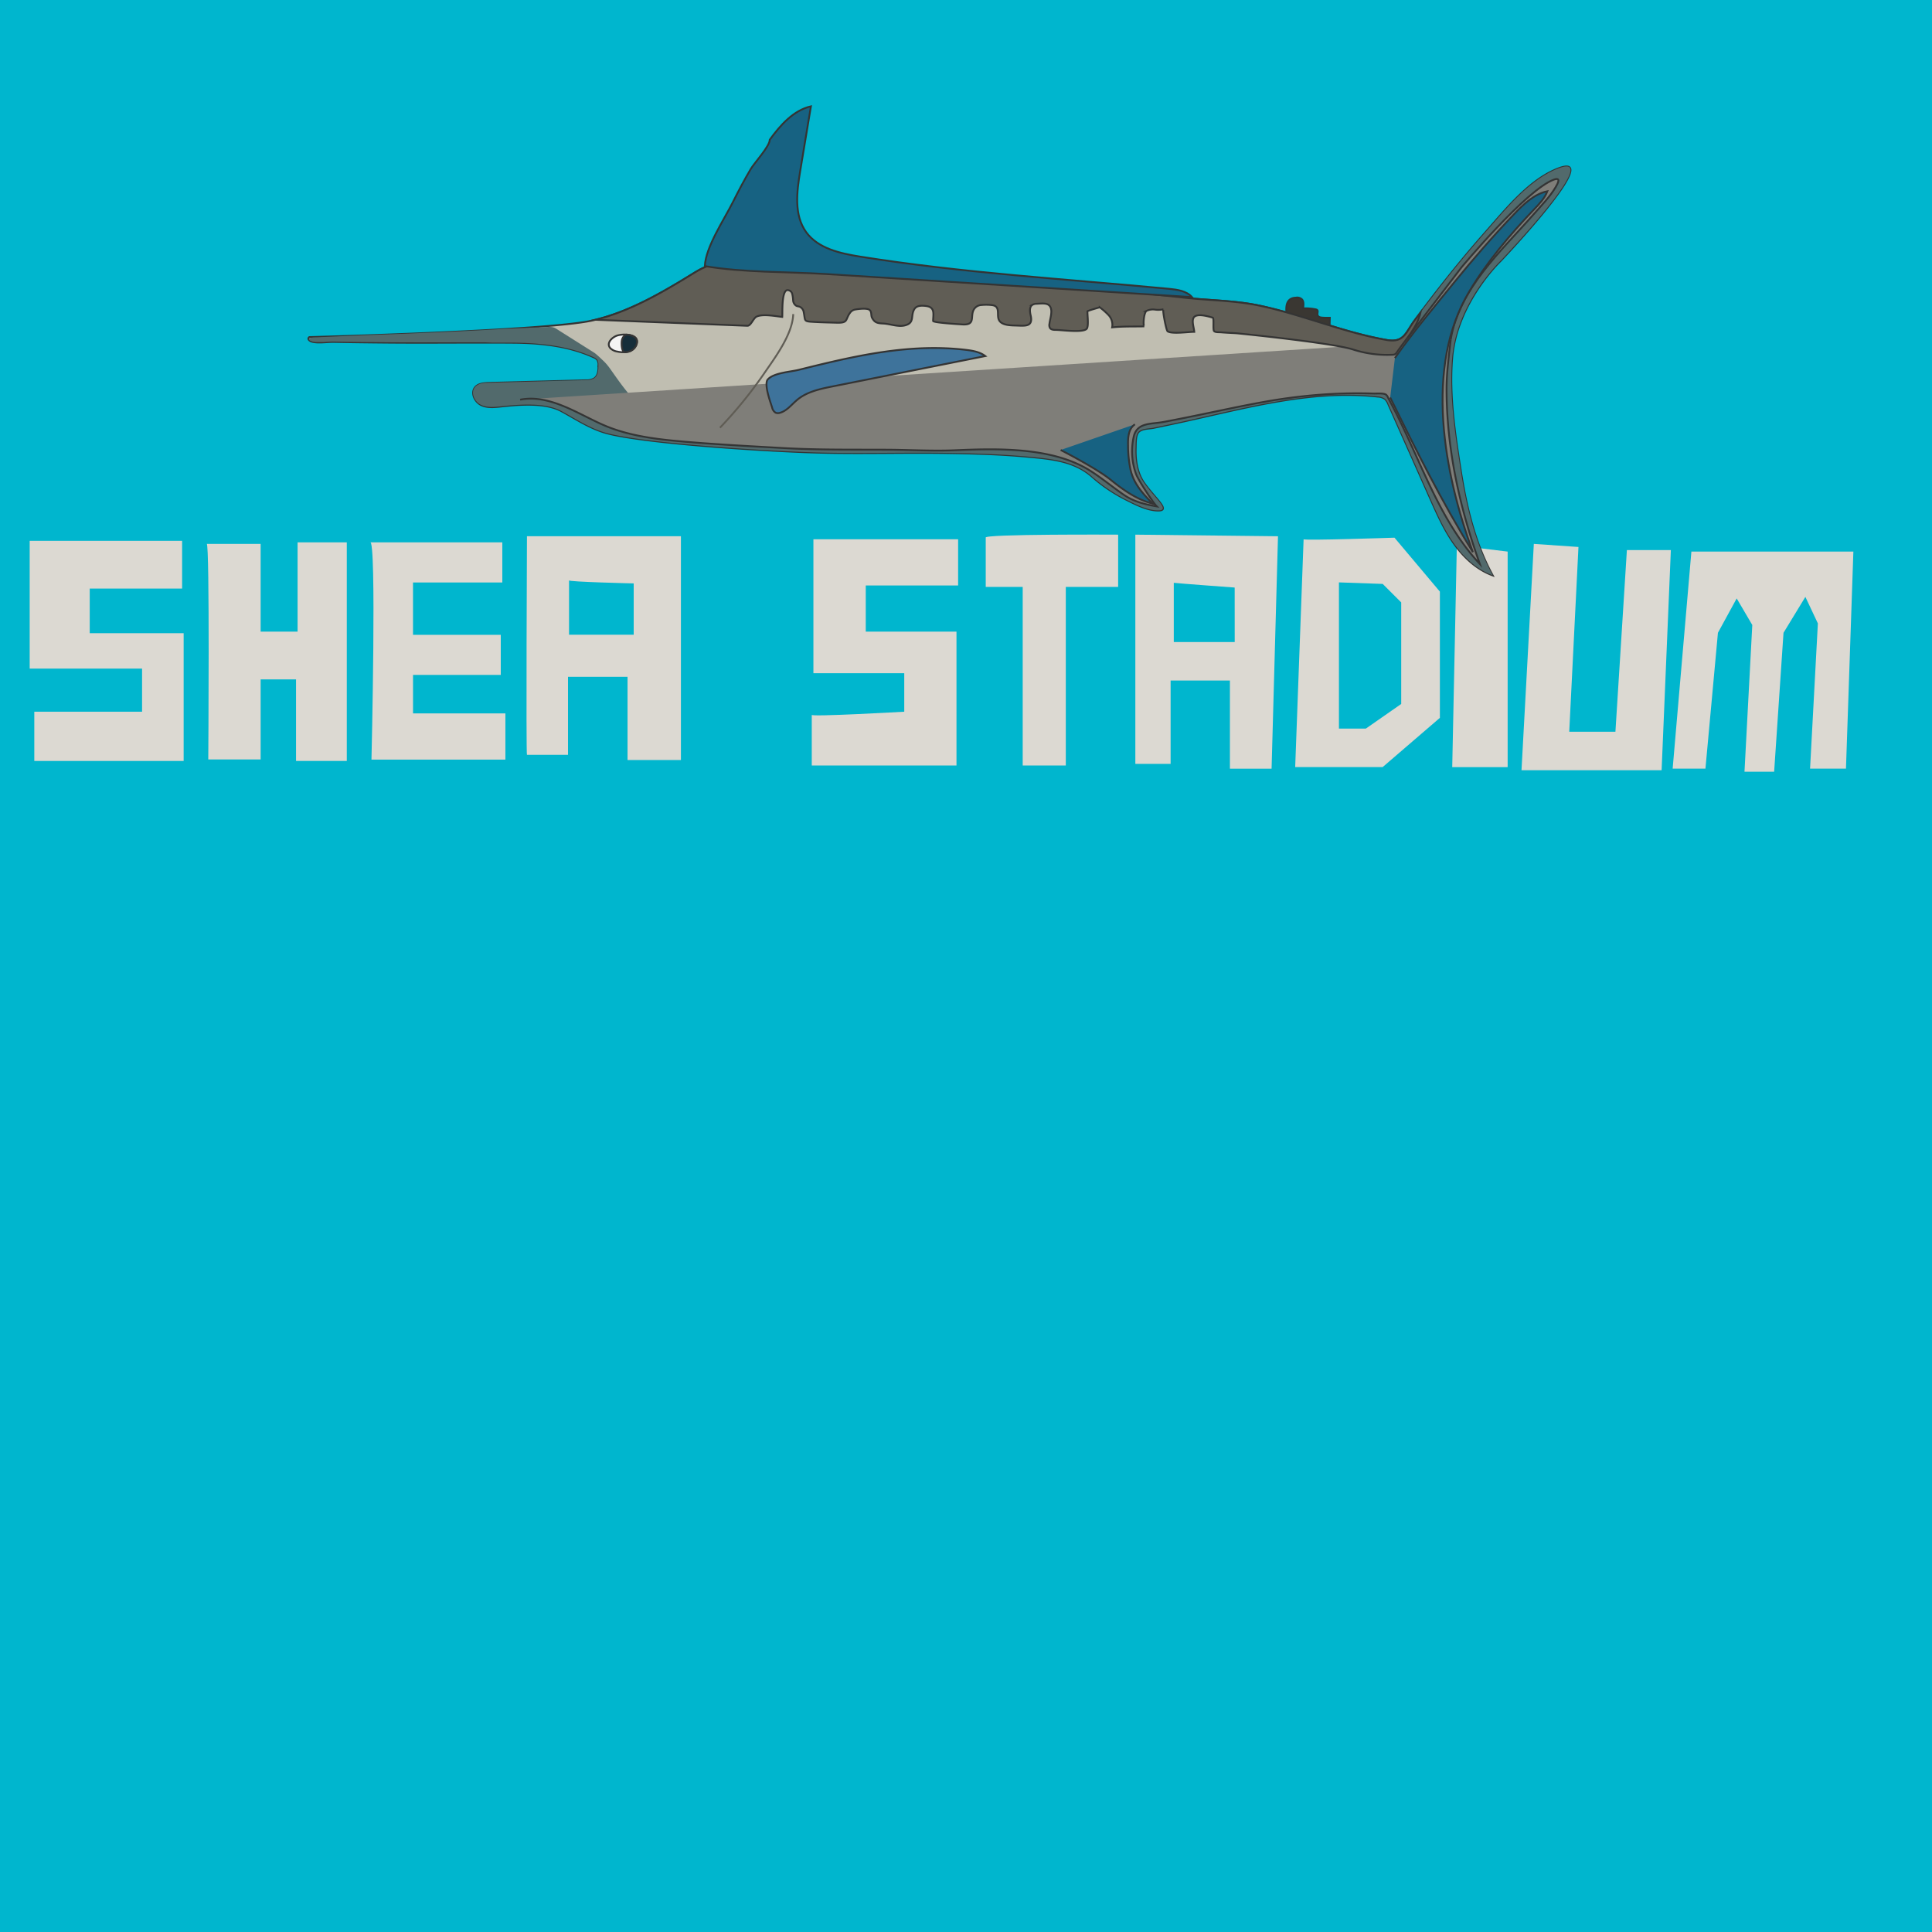 <svg
  xmlns="http://www.w3.org/2000/svg"
  width="1060"
  height="1060"
  viewBox="0 0 1060 1060"
>
  <rect width="1060" height="1060" style="fill: #00b6ce" />
  <g>
    <polygon
      points="99.91 296.72 16.29 296.72 16.29 366.83 77.95 366.83 77.95 390.48 18.82 390.48 18.82 417.51 100.76 417.51 100.76 347.4 49.23 347.4 49.23 322.91 99.91 322.91 99.91 296.72"
      style="fill: #dcd9d2"
    />
    <path
      d="M113.43,298.41H143v48.15h20.27v-49h27V417.51H162.42V372.74H143v43.93H114.27S115.12,298.41,113.43,298.41Z"
      transform="translate(0 0)"
      style="fill: #dcd9d2"
    />
    <path
      d="M203,297.57H275.6v22h-49v28.72h48.15v22H226.61v21.12h50.68v25.34H203.81S206.76,293.76,203,297.57Z"
      transform="translate(0 0)"
      style="fill: #dcd9d2"
    />
    <path
      d="M289.12,294.19s-.56,119.38,0,119.94h22.52v-42.8H344.3V417h29.29V294.19Zm58.56,54.06H312.21V318.4c-.85.85,35.47,1.69,35.47,1.69Z"
      transform="translate(0 0)"
      style="fill: #dcd9d2"
    />
    <path
      d="M445.38,392.17V420h79.4V346.56H475V321.22h50.68V295.88h-79.4v73.48h49.84v21.12S444.12,393.44,445.38,392.17Z"
      transform="translate(0 0)"
      style="fill: #dcd9d2"
    />
    <path
      d="M540.83,295v27h20.28v98h23.65v-98h28.72V293.34S538.72,292.92,540.83,295Z"
      transform="translate(0 0)"
      style="fill: #dcd9d2"
    />
    <path
      d="M622.91,293.34V419.1h19.35V373.37H674.8v48.36h22.86l3.52-127.51Zm54.52,58.92H644v-32.5c-.17,0-.18,0,0,0v0c2.2.32,33.41,2.6,33.41,2.6Z"
      transform="translate(0 0)"
      style="fill: #dcd9d2"
    />
    <path
      d="M765.09,295s-49.86,1.69-49.86.85l-4.62,125h48l31.39-27V324.6Zm3.69,91.23-19.39,13.51H734.62V319.53l24,.84,10.16,10.14Z"
      transform="translate(0 0)"
      style="fill: #dcd9d2"
    />
    <polygon
      points="827.18 302.63 827.18 420.89 796.77 420.89 799.3 299.25 827.18 302.63"
      style="fill: #dcd9d2"
    />
    <polygon
      points="866.03 300.1 860.97 401.46 886.31 401.46 892.6 301.79 916.72 301.79 911.65 422.58 834.78 422.58 841.54 298.41 866.03 300.1"
      style="fill: #dcd9d2"
    />
    <polygon
      points="917.71 421.71 935.7 421.71 942.55 347.18 952.84 328.33 961.4 342.9 957.12 423.42 973.39 423.42 978.53 347.18 990.53 327.48 997.38 342.04 993.1 421.71 1012.8 421.71 1016.86 302.63 927.99 302.63 917.71 421.71"
      style="fill: #dcd9d2"
    />
  </g>
  <path
    d="M169.74,184.94s128.84-3.37,154.82-9c19.23-4.16,37.39-14.61,54-24.8,5.2-3.2,8-5,13.89-6.27a176.14,176.14,0,0,1,43.86-4.09c11.27.38,22.24,2.83,33.33,3.82,12.14,1.07,24.27,2.48,36.4,3.75l72.72,7.56,68.6,7.14c14.47,1.81,29.25,1.61,43.55,4.62,23.69,5,46.14,14.75,70,18.88,9.51,1.65,10.36-4.22,15.23-10.77q6.21-8.4,12.63-16.64c8.42-10.81,17.12-21.41,26.2-31.67,10.85-12.27,23.8-28.65,39.53-34.88,27-10.7-31,50.4-31,50.4s-24.21,22.81-26.75,53.5c-1.7,20.55,1.55,41.61,4.73,61.88,3.11,19.79,7.82,39.64,17.51,57.34-8.69-3.19-15.8-9.77-21.17-17.31s-9.16-16.06-12.93-24.52q-11.58-26.06-23.18-52.12a7.53,7.53,0,0,0-1.82-2.85,7.43,7.43,0,0,0-4.06-1.31c-37.27-4.16-74.63,6.9-110.72,14.59Q639,233.5,633,234.75c-2.49.52-6.61.29-8.43,2.42-1.59,1.86-1.38,6.38-1.46,8.73-.22,6.61.83,13.8,4.78,19.29,6.47,9,14.35,14.92,7.6,14.92-5.91,0-12.18-3.24-17.34-5.83a88.76,88.76,0,0,1-19-12.77c-9.93-8.75-22.69-9.75-35.46-10.93-14.58-1.35-29.26-1.78-43.9-2-23.94-.4-47.92.43-71.85-.26-29.28-.84-99.11-5.35-117.13-11.26-8.45-2.77-15.25-7.42-22.93-11.55-8.6-4.63-22.34-3.6-31.83-2.6-4,.43-8.24,1.07-11.91-.6s-6.06-6.75-3.47-9.84c1.75-2.08,4.82-2.32,7.54-2.39l53.21-1.44a8.28,8.28,0,0,0,4.67-1.07c2.18-1.55,2.32-4.67,2.26-7.35a4.89,4.89,0,0,0-.66-2.83,4.71,4.71,0,0,0-1.93-1.34c-13.89-6.36-29.49-7.93-44.77-8-22.89-.17-45.76.16-68.65-.06-9.82-.09-19.65-.19-29.47-.41-2.86-.06-10.29,1.1-12.83-.6C168.33,185.79,169.74,184.94,169.74,184.94Z"
    transform="translate(0 0)"
    style="fill: #c0beb1; stroke: #343434; stroke-miterlimit: 10"
  />
  <g>
    <path
      d="M270.08,188c3.63,0,7.26,0,10.89,0,15.28.11,30.88,1.68,44.77,8a7.27,7.27,0,0,1,1.41.81c.21-.12,5.42,4,5.54,3.81.56-1-5.56-6.35-6.51-7l-20.39-12.87a9,9,0,0,0-2.22-1.14,9.29,9.29,0,0,0-3.07-.21l-23.17,1c-25.79,1.57-56,2.76-77.89,3.51l-1.39.06-16.14.73-8.07.36c-.71,0-4.6,0-4.33,1.14a.88.88,0,0,0,.23.4l.28.2a7,7,0,0,0,3.18.85h4.52c2-.11,4-.28,5.13-.26q9.33.21,18.67.3l64.55.11C267.41,187.92,268.74,187.93,270.08,188Z"
      transform="translate(0 0)"
      style="fill: #526a6c"
    />
    <path
      d="M854.49,92.59c-15.73,6.23-28.68,22.61-39.53,34.88-9.08,10.26-17.78,20.86-26.2,31.67q-6.42,8.24-12.63,16.64c-3.8,5.11-5.17,9.79-10.1,10.83l-6.14,22.55-410.8,27-1-6.82c-.49-3.42-.44-7.82-1.71-11a11.48,11.48,0,0,0-2-3c-3.1-3.75-5.9-7.73-8.7-11.71-1.9-2.7-5.09-7.48-8.89-7.25.25.33.6.58.85.92a4.89,4.89,0,0,1,.66,2.83c.06,2.68-.08,5.8-2.26,7.35a8.28,8.28,0,0,1-4.67,1.07l-54.64,1.48a11.06,11.06,0,0,0-2.43.29c-7.57,1.85-5,9.75-.21,11.9,3.67,1.67,7.91,1,11.91.6,9.49-1,23.23-2,31.83,2.6,7.68,4.13,14.48,8.78,22.93,11.55,18,5.91,87.85,10.42,117.13,11.26,23.93.69,47.91-.14,71.85.26,14.64.25,29.32.68,43.9,2,12.72,1.18,25.45,2.17,35.36,10.84a90.49,90.49,0,0,0,19.06,12.86c5.17,2.59,11.44,5.83,17.35,5.83,6.75,0-1.13-5.91-7.6-14.92-4-5.49-5-12.68-4.78-19.29.08-2.35-.13-6.87,1.46-8.73,1.82-2.13,5.94-1.9,8.43-2.42q6.09-1.26,12.18-2.56c36.09-7.69,73.45-18.75,110.72-14.59a7.43,7.43,0,0,1,4.06,1.31,7.53,7.53,0,0,1,1.82,2.85q11.6,26.06,23.18,52.12c3.77,8.46,7.56,17,12.93,24.52s12.48,14.12,21.17,17.31c-9.69-17.7-14.4-37.55-17.51-57.34-3.18-20.27-6.43-41.33-4.73-61.88,2.54-30.69,26.75-53.5,26.75-53.5S881.52,81.89,854.49,92.59Z"
      transform="translate(0 0)"
      style="fill: #526a6c"
    />
  </g>
  <g>
    <path
      d="M709,180.18a1.65,1.65,0,0,1-.83-.14,1.6,1.6,0,0,1-.49-.85,36.33,36.33,0,0,1-1.86-7.93c-.3-3,.15-5.18,1.33-6.48a5.33,5.33,0,0,1,4.15-1.52l.51,0a3.86,3.86,0,0,1,2.64,1c1,1.06.88,2.72.7,4.34l-.06.57.57,0h.68a29.45,29.45,0,0,1,5.05.45c.92.17,1.42.43,1.58.83a2.2,2.2,0,0,1,0,1,2.58,2.58,0,0,0,.12,1.66,2.7,2.7,0,0,0,2.32,1.12c1,.07,2,.1,2.95.1.44,0,.88,0,1.32,0l-.13,6.11Z"
      transform="translate(0 0)"
      style="fill: #3a3732"
    />
    <path
      d="M711.25,162.76v1h0l.49,0a3.33,3.33,0,0,1,2.29.87c.83.9.74,2.44.58,3.94l-.13,1.14,1.14,0h.67a27.48,27.48,0,0,1,5,.45c.93.16,1.15.39,1.2.51a1.92,1.92,0,0,1,0,.77,3.09,3.09,0,0,0,.17,2,3.16,3.16,0,0,0,2.74,1.39c1,.07,2,.1,3,.1h.8L729,180l-20-.27a1.58,1.58,0,0,1-.56-.06,1.32,1.32,0,0,1-.28-.59,36.52,36.52,0,0,1-1.85-7.82c-.28-2.85.13-4.9,1.21-6.09a4.82,4.82,0,0,1,3.78-1.36v-1m0,0c-5.39,0-6.42,4.1-6,8.55a38.34,38.34,0,0,0,1.89,8,2,2,0,0,0,.69,1.11,1.92,1.92,0,0,0,1.09.22l21,.28.15-7.13c-.61,0-1.22,0-1.82,0-1,0-1.95,0-2.92-.1-.73-.05-1.58-.2-1.92-.85s.23-1.79-.09-2.63-1.17-1-2-1.14a29.59,29.59,0,0,0-5.14-.46h-.69c.18-1.64.29-3.51-.83-4.73a4.25,4.25,0,0,0-3-1.19l-.53,0Z"
      transform="translate(0 0)"
      style="fill: #343434"
    />
  </g>
  <g>
    <path
      d="M795.93,186.38c-1,8.94-2.26,18.08-2.26,27.09,0,32.81,7.21,65.17,18.28,96-13.4-14.33-22.42-32-30.56-49.64-3.5-7.59-6.87-15.23-10.42-22.79-1.77-3.78-3.58-7.54-5.47-11.27-1.35-2.65-2.73-5.28-4.09-7.93a3.74,3.74,0,0,0-.93-1.28c-1.41-1-5.08-.58-6.77-.64q-4.29-.13-8.6-.14c-5.71,0-11.43.17-17.13.52a300.16,300.16,0,0,0-34.08,4.13l-.69.12c-10.25,1.85-20.44,4-30.64,6.13-8.07,1.68-16.16,3.33-24.26,4.84-7,1.29-14.52.14-16.32,8.21a36.66,36.66,0,0,0,1.33,20.43c1.17,3.18,9.4,15.75,11.37,17.68-7.31-1.22-12.93-2.86-18-6.29-5.83-4-11.9-9-17.81-12.82C578.33,245.32,548.24,246,524.69,247c-12.69.58-25.37-.21-38.06-.28-18.83-.1-37.66.18-56.48-.88-16.33-.91-34-1.83-51.33-3.24-16.14-1.32-32-2.92-46.3-8.81S302,216,285.37,219.29"
      transform="translate(0 0)"
      style="fill: #7f7e79; stroke: #343434; stroke-miterlimit: 10"
    />
    <path
      d="M795.93,186.38c4.7-28.22,27.67-48.48,45.51-68.81,4.14-4.71,8.87-9.5,12.09-14.92,1.15-1.94,3.09-5.52-.92-4.12-15,5.26-50.68,48.06-50.68,48.06l-29.65,38.73"
      transform="translate(0 0)"
      style="fill: #7f7e79; stroke: #343434; stroke-miterlimit: 10"
    />
  </g>
  <path
    d="M762.74,218.1c14.19,28.89,28.46,57.43,45.37,84.83-15.9-43.11-26.83-101.6-2-143,9.9-16.49,22.47-31.36,35.73-45.23,2.81-2.94,5.75-6,7.13-9.78-7.34,1.53-13.2,7.27-18.19,12.5-11.63,12.16-22.64,24.83-33.24,37.89-11,13.54-22.18,26.82-32.22,41.12"
    transform="translate(0 0)"
    style="fill: #176282; stroke: #343434; stroke-miterlimit: 10"
  />
  <path
    d="M776.13,175.78c-4.87,6.55-5.72,12.42-15.23,10.77-23.85-4.13-46.3-13.9-70-18.88-14.3-3-29.08-2.81-43.55-4.62l-68.6-7.14L506,148.35c-12.13-1.27-24.26-2.68-36.4-3.75-11.09-1-22.06-3.44-33.33-3.82a176.14,176.14,0,0,0-43.86,4.09c-5.9,1.3-8.69,3.07-13.89,6.27-16,9.82-33.46,19.86-51.91,24.3L410,178.75c2.06.08,3.26-4.22,5.19-5.08,3.44-1.53,10.31-.2,14,.22.18-2.32-.46-14.14,2.71-14.72a2.71,2.71,0,0,1,2.73,2,18.15,18.15,0,0,1,.51,3.62,3.79,3.79,0,0,0,1.77,3c.6.29,1.3.3,1.92.55a3.84,3.84,0,0,1,2.12,2.89c1,5.06-.27,5.08,5.81,5.42,4.17.23,8.35.31,12.53.42,6.48.16,4.23-1.94,7.48-5.94a4.52,4.52,0,0,1,2.78-1.36c1.58-.28,6.18-.83,7.52.26s.67,3,1.39,4.34c1.46,2.76,3.09,3,6.27,3.15,3.72.2,8.11,2,11.81,1,5.58-1.48,2.82-5.3,5.19-9,1.26-2,4.12-1.92,6.46-1.61,4.94.66,3.84,4.43,3.75,8.17,0,1,14.39,1.8,15.65,1.9,9.52.79,2.85-6.48,8.59-10a5.59,5.59,0,0,1,2.42-.64,26.3,26.3,0,0,1,5.61.06c5,.58,2.4,5.4,3.9,8.24,1.63,3.11,7.12,2.89,10,3,4.48.17,8.79.6,7.39-5.5-.48-2.09-.85-4.77,1-5.92a4.71,4.71,0,0,1,2.34-.56c3.26-.17,6.3-.62,7.5,1.89s-.25,6.4-.56,9.09a3.45,3.45,0,0,0,.26,2.27c.62,1,2,1.1,3.19,1.1,3.22,0,15,1.68,17-.62,1.19-1.38.33-7.6.4-9.55,0-.37,6.25-2.07,6.74-2.23a36.39,36.39,0,0,1,5.07,4.52,7.78,7.78,0,0,1,1.73,6.49c5.76-.63,11.82-.42,17.66-.55-.75,0-.41-7.59,1.3-8.54a8.21,8.21,0,0,1,4.56-.66,12.9,12.9,0,0,0,4.64-.18c-.67.21,1.51,11.58,2.27,12.09,2.43,1.64,11.57.23,14.64.3-.1-2.09-1.63-6.15-.19-8,1.8-2.3,7.82-.5,10.32.2.82.23,0,6.52.71,7.35s2.77.6,3.94.71c2.81.24,5.64.34,8.45.51,0,0,52.94,5.25,64.2,9A60.49,60.49,0,0,0,764,194.63a3.14,3.14,0,0,0,1.25-.22,3.26,3.26,0,0,0,1.24-1.26c4.51-6.66,11.12-13.59,12.85-21.61C778.25,173,777.18,174.36,776.13,175.78Z"
    transform="translate(0 0)"
    style="fill: #605d55; stroke: #343434; stroke-miterlimit: 10"
  />
  <path
    d="M421.33,208.1c3.29-3.58,12.49-4.09,16.92-5.19,30.06-7.5,60.55-14.68,91.74-10.95,3.73.45,7.61,1.11,10.59,3.4L456.86,212c-6.85,1.37-14,2.87-19.39,7.3-3.06,2.52-5.59,6-9.38,7.14a3.64,3.64,0,0,1-2.54,0,4.38,4.38,0,0,1-1.92-2.86c-1-3.12-4.22-11.89-2.67-15A2.6,2.6,0,0,1,421.33,208.1Z"
    transform="translate(0 0)"
    style="fill: #3e739b; stroke: #343434; stroke-miterlimit: 10"
  />
  <path
    d="M386.71,146c.44-10.5,10.61-25.53,15.39-35.1,3.06-6.13,6.28-12.19,9.75-18.09,2-3.42,10.48-12.53,10.48-16.15,5.8-8,12.93-16.08,22.59-18.34L439,94c-1.86,11.32-3.43,24,3.27,33.31,6.55,9.08,18.69,11.73,29.74,13.5,56,8.93,112.79,12.29,169.28,17.64,4.59.44,9.64,1.11,12.71,4.55l-133.33-8.4-67.37-4.25C431.51,149,408.24,149.66,386.71,146Z"
    transform="translate(0 0)"
    style="fill: #176282; stroke: #343434; stroke-miterlimit: 10"
  />
  <path
    d="M581.94,246.89s19.52,9.94,27.41,16.33c6.75,5.47,14.52,11,23.11,13.1-5.46-5.47-10.35-10.81-12.18-18.53a64.4,64.4,0,0,1-1.37-13.29c-.1-4.05.05-9.14,3.76-11.69"
    transform="translate(0 0)"
    style="fill: #176282; stroke: #343434; stroke-miterlimit: 10"
  />
  <g>
    <path
      d="M343.74,183.59a15.46,15.46,0,0,0-4.94.45c-2.66.77-6.52,4.12-3.93,7a7.05,7.05,0,0,0,4,1.88,13.06,13.06,0,0,0,5.8,0,6.42,6.42,0,0,0,4.39-3.56C350.76,185.32,347.32,183.83,343.74,183.59Z"
      transform="translate(0 0)"
      style="fill: #f4f4f4; stroke: #343434; stroke-miterlimit: 10"
    />
    <path
      d="M341.07,187.76c-.14,3.52.84,5.35,1.26,5.35a3.26,3.26,0,0,1,.57.17,9.69,9.69,0,0,0,1.78-.27,6.42,6.42,0,0,0,4.39-3.56c1.69-4.13-1.75-5.62-5.33-5.86C343.74,183.59,341.21,184.24,341.07,187.76Z"
      transform="translate(0 0)"
      style="fill: #162e3a; stroke: #343434; stroke-miterlimit: 10"
    />
  </g>
  <path
    d="M395,234.68a239.19,239.19,0,0,0,23.95-29.36c6.14-9,15.89-21.73,16.26-33"
    transform="translate(0 0)"
    style="fill: none; stroke: #605d55; stroke-miterlimit: 10"
  />
</svg>

